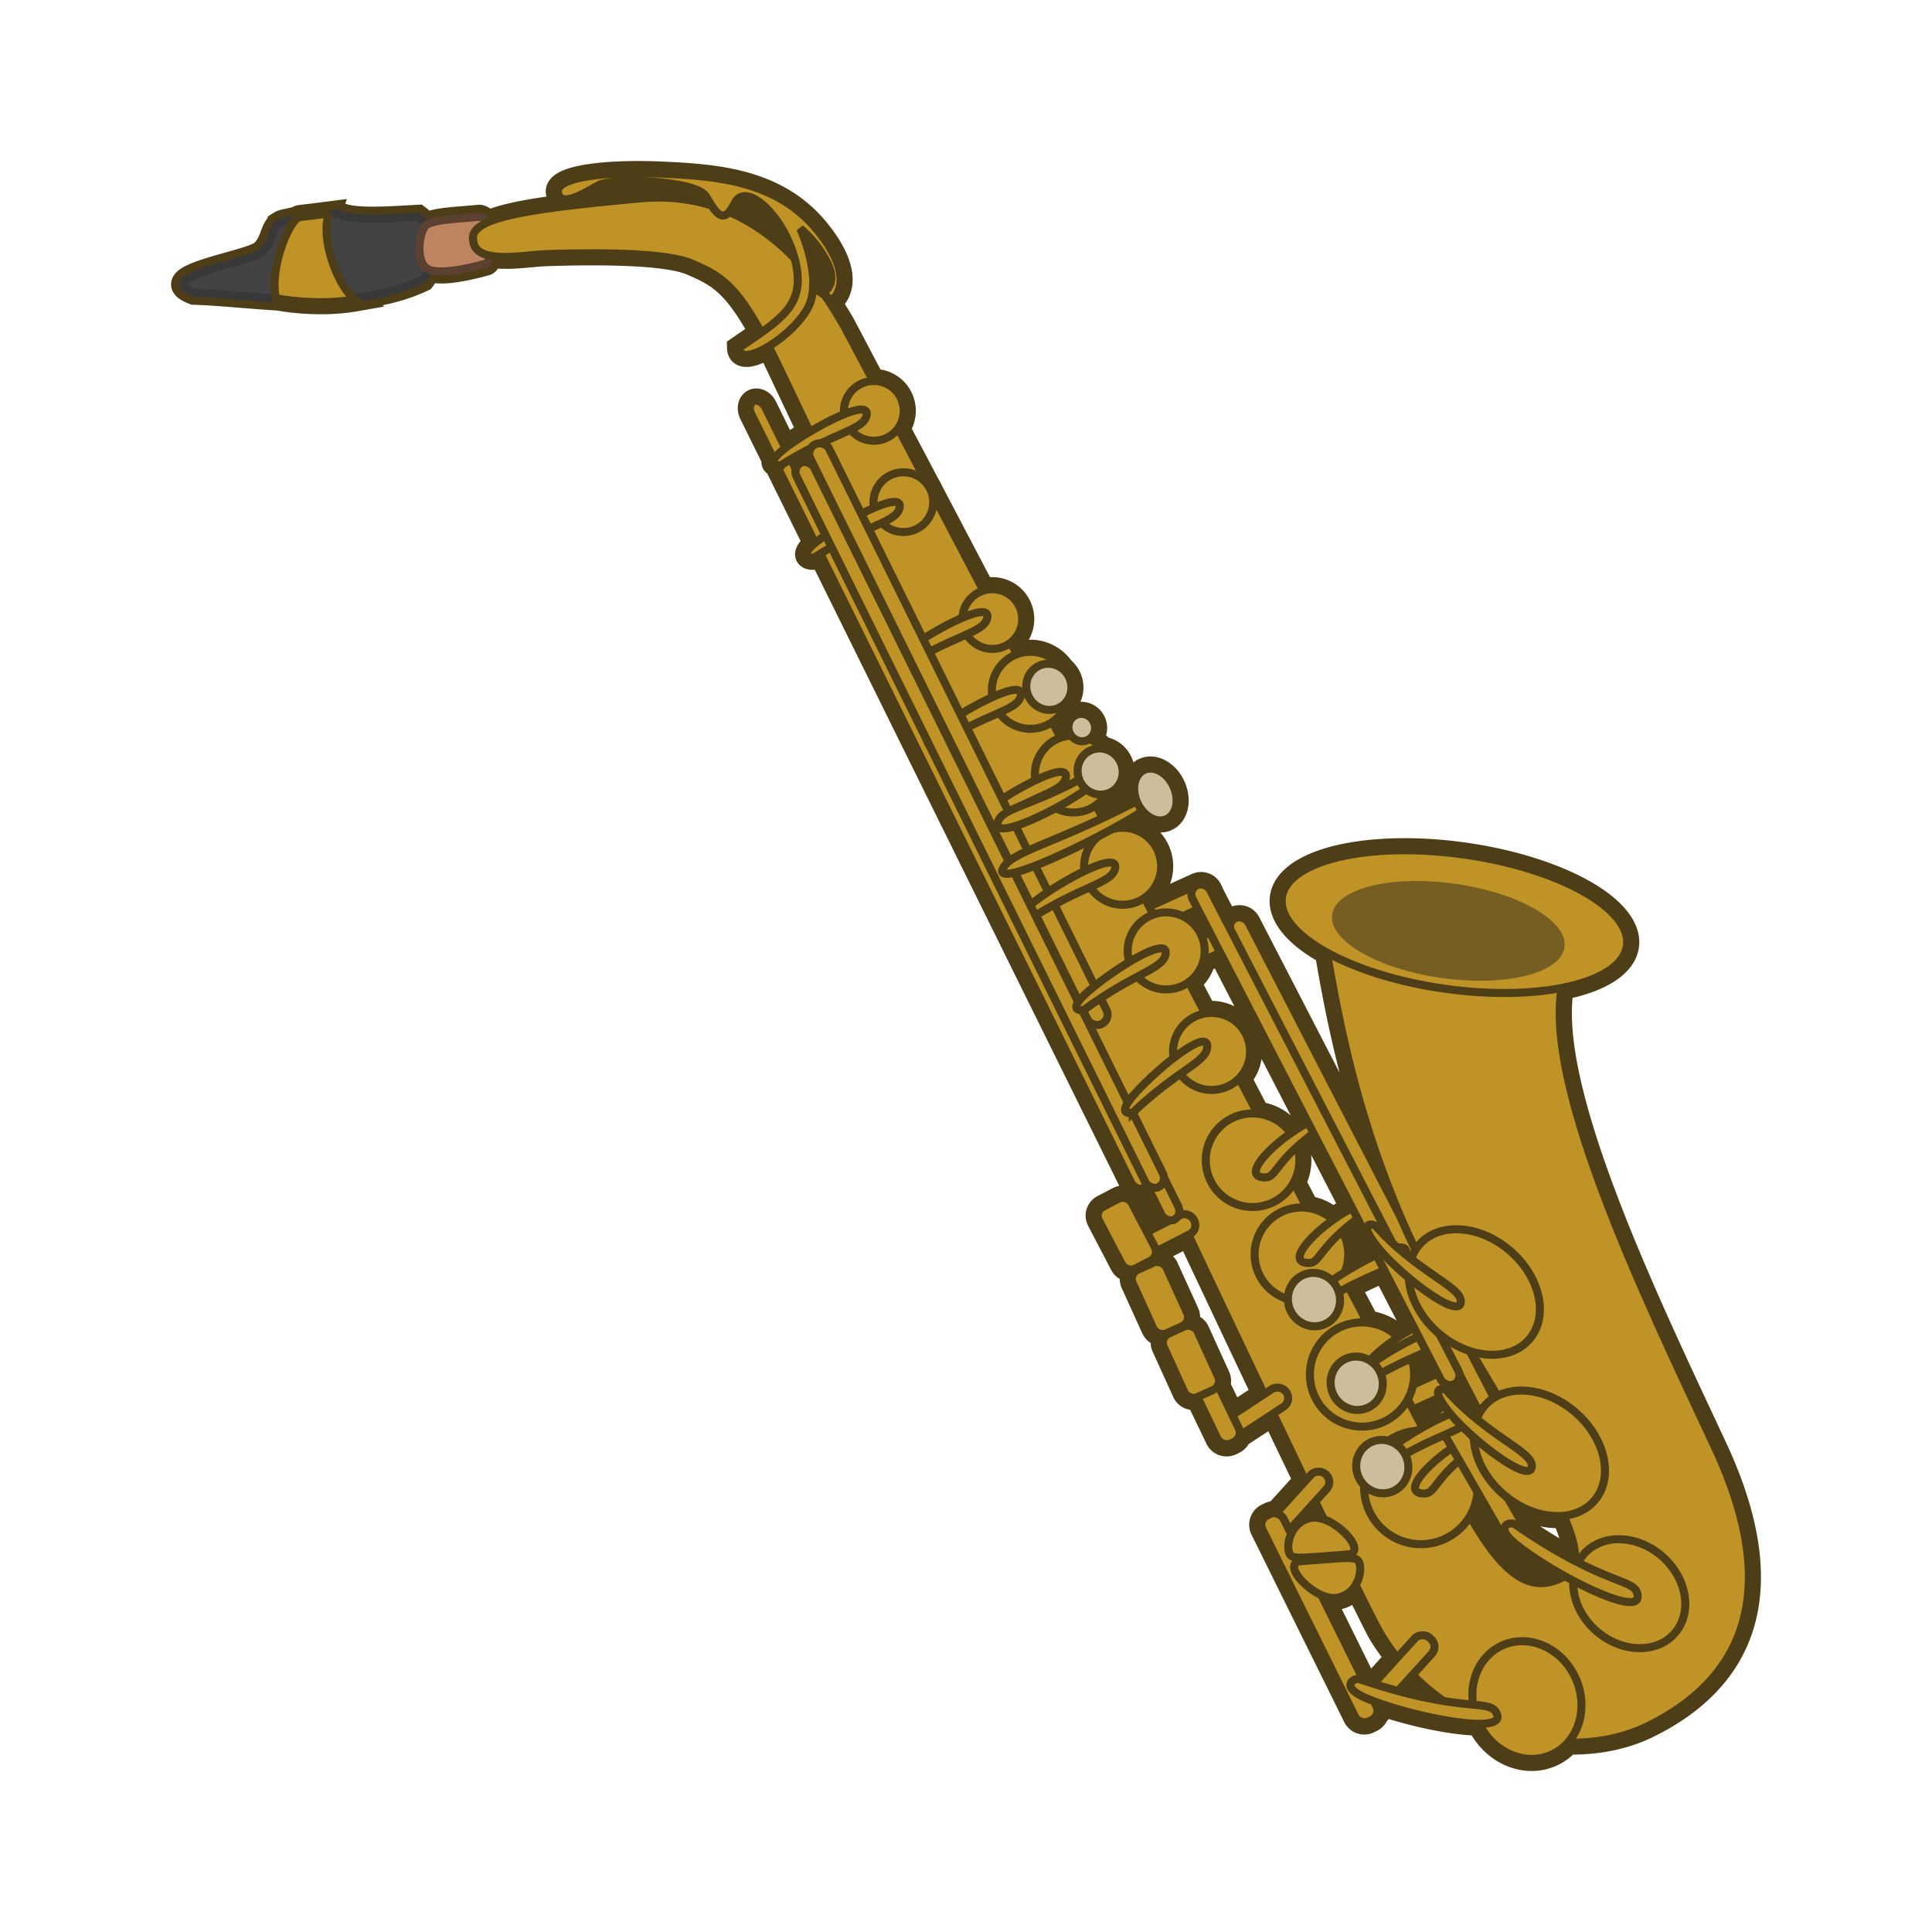 <svg xmlns:dc="http://purl.org/dc/elements/1.1/" xmlns:cc="http://creativecommons.org/ns#" xmlns:rdf="http://www.w3.org/1999/02/22-rdf-syntax-ns#" xmlns="http://www.w3.org/2000/svg" width="120" height="120" viewBox="0 0 120 120" version="1.1" id="svg1379"><g id="layer2" style="display:inline"><path id="rect3183-9-8" style="display:inline;fill:none;fill-opacity:1;stroke:#4e3e17;stroke-width:1.5;stroke-linecap:round;stroke-linejoin:miter;stroke-miterlimit:4;stroke-dasharray:none;stroke-opacity:1" d="M17.375 13.864c-.52.344-.426 1.232-1.123 1.816-.797.667-6.87 1.499-4.206 2.5 1.542.048 3.354.25 5.252.361 1.07.202 2.998.364 4.738.06-.04-.03-.08-.084-.119-.12 1.515-.157 2.999-.475 4.354-1.12.157-.21.286-.413.392-.612.915.367 3.21-.295 3.533-.385.107-.03.184-.225.228-.5 1.056.222 2.653-.055 3.5-.08 1.29-.038 7.105-.246 9.014.57 1.7.728 2.663 1.263 4.339 4.3-.424.302-.86.603-1.372.954.019.678.873.493 1.832-.087.064.123.12.22.186.351.19.377 1.695 3.574 2.357 4.963-.509.305-1.006.622-1.388.906-.051.038-.06.057-.105.093l-1.263-2.56c-.157-.316-.476-.476-.716-.358-.239.118-.306.468-.15.785l1.413 2.859c-.08.184.012.276.156.317l2.408 4.873c-.822.716-.471.91-.103.893.15-.093.28-.163.422-.249l19.297 39.05c.156.317.474.479.713.36a.425.425 0 0 0 .216-.297l.953 1.93a.64.64 0 0 0 .527.362l-1.42.727-.942-1.807a.613.613 0 0 0-.83-.26l-.956.499a.614.614 0 0 0-.263.83l1.433 2.747a.613.613 0 0 0 .829.26l.028-.015.064.134a.609.609 0 0 0-.25.777l1.282 2.82c.141.31.504.446.814.305l.021-.01.039.08a.606.606 0 0 0-.232.762l1.284 2.822c.141.31.504.445.814.304l1.235 2.575a.637.637 0 0 0 .851.3l.18-.087a.635.635 0 0 0 .328-.377l2.111-1.387c.79 1.658 1.326 2.761 2.005 4.178l-1.833 2.02a.622.622 0 0 0-.379.048l-.18.089a.637.637 0 0 0-.288.855l5.76 11.641a.637.637 0 0 0 .855.291l.18-.089a.63.63 0 0 0 .301-.336l.53-.584c1.891.627 4.388 1.146 5.828 1.138a3.722 3.315 65.537 0 0 4.522 1.932 3.722 3.315 65.537 0 0 1.01-.753c1.767.035 3.488-.29 5.004-1.038 5.316-2.625 8.606-7.705 4.13-17.283-4.283-9.167-10.604-22.257-9.52-28.547a10.82 4.21 8.001 0 0 4.048-2.612 10.82 4.21 8.001 0 0-10.13-5.674 10.82 4.21 8.001 0 0-11.301 2.664 10.82 4.21 8.001 0 0 2.798 3.428c.705 4.2 1.91 10.278 4.772 16.816l-9.64-18.66a.623.623 0 0 0-.836-.286.583.583 0 0 0-.265.298l-.188.085-1.023-1.978c-.005-.014-.003-.028-.01-.041l-.051-.114a.637.637 0 0 0-.845-.317l-2.954 1.344-.286-.545a2.392 2.392 0 0 0 .812-2.954 2.392 2.392 0 0 0-3.002-1.256c.43-.234.919-.48 1.275-.691.366-.218.549-.36.772-.517a1.68 1.23 65.538 0 0 1.507.527 1.68 1.23 65.538 0 0 .425-2.039 1.68 1.23 65.538 0 0-1.816-1.019 1.68 1.23 65.538 0 0-.464 1.943c-.762.393-1.462.737-2.113 1.042l-.414-.792a2.392 2.392 0 0 0 .645-.701 1.443 1.392 65.53 0 0 .209-.076 1.443 1.392 65.53 0 0 .669-1.89 1.443 1.392 65.53 0 0-1.127-.846 2.392 2.392 0 0 0-.808-.6.856.822 65.53 0 0 .273-1.05.856.822 65.53 0 0-1.102-.438.856.822 65.53 0 0-.393 1.119.856.822 65.53 0 0 .09.158 2.392 2.392 0 0 0-.658.13l-.51-.977a2.392 2.392 0 0 0 .951-1.36 1.443 1.392 65.53 0 0 .097-1.396 1.443 1.392 65.53 0 0-.427-.549 2.392 2.392 0 0 0-2.827-.898l-.38-.725a1.856 1.856 0 0 0 .547-2.229 1.856 1.856 0 0 0-2.244-1.002c-1.196-2.28-2.255-4.295-3.256-6.2a1.856 1.856 0 0 0-.025-.06 1.856 1.856 0 0 0-.14-.25c-.986-1.876-1.16-2.193-1.883-3.562a1.856 1.856 0 0 0 .19-1.858 1.856 1.856 0 0 0-1.747-1.086c-.467-.878-1.848-3.512-1.922-3.635-.208-.347-.583-.977-1.085-1.705l.462.314s1.658-1.165-.866-4.299c-2.523-3.133-6.316-3.4-9.658-3.555-3.342-.154-6.65.187-6.498 1.165.152.978 1.62.058 2.51-.44.89-.498 6.094-.326 6.696.698.124.212.242.4.359.576-1.3-.41-2.756-.614-4.402-.466-5.23.473-8.26.897-9.6 1.548-.113-.244-.264-.407-.466-.4-1.315.132-2.792.16-3.258.512a2.849 2.849 0 0 0-.53-.511c-1.63.084-4.197.306-4.998-.228-.21.036-.348.05-.54.08.007-.02.007-.043.013-.06 0 0-1.148.147-1.8.221-.074.009-.158.068-.244.147-.252.039-.533.072-.753.125a.813.813 0 0 0-.265.11zm28.588-1.61c.907-.469 2.732 1.44 3.371 3.765-1.06-1.085-2.414-2.133-4.066-2.847.115-.123.235-.288.363-.55a.773.773 0 0 1 .332-.368zM49.71 14.2s1.026.783 1.699 2.178c.606 1.258-.133 1.723-.291 1.807-.18-.255-.4-.528-.617-.804-.061-1.573-.791-3.181-.791-3.181zm.662 13.64a.626.626 0 0 0-.046.622l2.024 4.096-.038.025-1.743-3.53c-.157-.317-.526-.452-.828-.303-.004.002-.007.007-.011.01-.004.001-.008 0-.011.002a.552.552 0 0 0-.289.37l-.3-.608c.443-.26.86-.49 1.242-.684zm2.354 5.58.041-.019 3.48 7.048-.033.03zm3.86 7.709 1.963 3.977c-.01.007-.027.016-.037.024l-1.966-3.978.04-.023zm2.316 4.692 2.264 4.581-.033.03-2.268-4.589.037-.022zm2.606 5.27 1.183 2.393c-.014.012-.02.025-.033.037l-1.19-2.408.04-.023zm1.48 3.099.046-.011 1.003 2.028-.035.033zm1.365 2.66 2.083 4.215c.196.417.35.74.545 1.157-.006.008-.008.014-.013.023l-2.653-5.373.038-.022zm9.11.055.939-.427.746 1.449-.502.228a2.392 2.392 0 0 0-.035-.081 2.392 2.392 0 0 0-1.147-1.17zm-6.25 5.83c.004 0 .008.002.012.001l.271.576zm7.54-3.09 1.04-.472 5.464 10.58c-.131.062-.222.088-.393.187-.232.136-.464.286-.692.446a2.906 2.906 0 0 0-2.047-1.208l-1.157-2.205a2.392 2.392 0 0 0 .463-2.654 2.392 2.392 0 0 0-2.572-1.37L73.836 61a2.392 2.392 0 0 0 .917-1.353zm6.839 10.753 2.406 4.661c-.136.065-.235.093-.414.198-.263.154-.526.33-.783.513a2.906 2.906 0 0 0-1.611-.746l-.83-1.585a2.906 2.906 0 0 0 .219-2.215c.274-.25.614-.526 1.013-.826zm-8.371 5.014.04.081-.112.058a.583.583 0 0 0 .072-.14zm.606 1.28c1.567 3.311 3.332 7.06 4.687 9.907l-1.969 1.291-.894-1.862a.6.6 0 0 0 .012-.514l-1.284-2.823a.605.605 0 0 0-.497-.347l-.141-.295a.609.609 0 0 0-.004-.494l-1.283-2.82a.604.604 0 0 0-.469-.343l-.214-.45a.616.616 0 0 0 .025-.21zm10.5-.992 1.168 2.26c-.65.296-1.336.69-1.994 1.098a2.906 2.906 0 0 0-.021-2.354 2.906 2.906 0 0 0-.115-.225c.265-.237.587-.498.963-.779zm1.647 3.188 1.872 3.625c-.168.07-.325.13-.575.276-.14.082-.279.177-.418.268a3.235 3.235 0 0 0-1.917-.902c-.504-.96-.62-1.169-1.17-2.22.924-.475 1.641-.79 2.208-1.047zm2.612 5.053.709 1.376-1.527.694a3.235 3.235 0 0 0-.097-1.64c.336-.15.654-.312.915-.43zm2.703-.024a4.507 3.39 40.433 0 0 .085.025c.556.945 1.107 1.872 1.637 2.76a4.507 3.39 40.433 0 0-.218.124zm-.668 1.368 1.158 2.244-.33.15c-.053-.115-.2-.154-.414-.134-.34-.308-.682-.645-1.024-1.017l.336-.153a.637.637 0 0 0 .317-.845l-.028-.06a.63.63 0 0 0-.015-.185zm-2.843 2.259 1.627-.74c.058.13.2.33.33.522-.032.012-.066.015-.097.033l-.142.083a.628.628 0 0 0-.271.768c-.283.14-.566.292-.854.455l-.593-1.121zm-6.08 5.712.546 1.137c-.273-.096-.545-.157-.79-.114-.654.113-1.05.542-1.257 1.005l-.119-.242zm9.748-4.038.025-.012.02.017-.034.015zm-10.528 7.52c.482-.007 1.304-.075 2.376-.155l.094.196c-.515.023-1.327.098-2.363.173zm10.853-4.061 2.04 3.543c.177.307.564.411.87.235l.114-.066c.694.499 1.528 1.021 2.4 1.504-2.166 1.226-3.862-.211-5.892-3.731a3.527 3.527 0 0 0 .468-1.485zm1.866.352a4.507 3.39 40.433 0 0 3.485 1.117c.508 1.173.764 2.121.682 2.795-.806-.419-1.797-1.01-2.924-1.751zm-11.573 6.025c.337.15.679.24.98.188a1.634 1.634 0 0 0 1.16-.819c.623 1.262 1.314 2.674 1.5 2.987.325.55.698 1.06 1.09 1.548l-1.462 1.613c-.217-.068-.41-.124-.638-.2zm5.68 4.972a14.077 14.077 0 0 0 1.924 1.62 27.062 27.062 0 0 1-2.833-.62z"/><rect style="display:inline;fill:#c09327;fill-opacity:1;stroke:#4e3e17;stroke-width:.5;stroke-linecap:round;stroke-linejoin:miter;stroke-miterlimit:4;stroke-dasharray:none;stroke-opacity:1" id="rect3183-9" width="6.89" height="1.4" x="41.75" y="117.674" ry="0.638" transform="rotate(-24.46) skewX(.001)"/><rect style="display:inline;fill:#c09327;fill-opacity:1;stroke:#4e3e17;stroke-width:.5;stroke-linecap:round;stroke-linejoin:miter;stroke-miterlimit:4;stroke-dasharray:none;stroke-opacity:1" id="rect3183-5" width="6.89" height="1.4" x="40.22" y="114.632" ry="0.638" transform="rotate(-24.46) skewX(.001)"/><rect style="display:inline;fill:#c09327;fill-opacity:1;stroke:#4e3e17;stroke-width:.5;stroke-linecap:round;stroke-linejoin:miter;stroke-miterlimit:4;stroke-dasharray:none;stroke-opacity:1" id="rect3183-1" width="6.89" height="1.4" x="39.877" y="83.844" ry="0.638" transform="rotate(-24.46) skewX(.001)"/><rect style="opacity:1;fill:#c09327;fill-opacity:1;stroke:#4e3e17;stroke-width:.5;stroke-linecap:round;stroke-linejoin:miter;stroke-miterlimit:4;stroke-dasharray:none;stroke-opacity:1" id="rect3183" width="6.89" height="1.4" x="38.649" y="80.815" ry="0.638" transform="rotate(-24.46) skewX(.001)"/><rect style="display:inline;fill:#c09327;fill-opacity:1;stroke:#4e3e17;stroke-width:.5;stroke-linecap:round;stroke-linejoin:miter;stroke-miterlimit:4;stroke-dasharray:none;stroke-opacity:1" id="rect3070-2-0-6" width="1.223" height="34.87" x="41.377" y="85.88" ry="0.638" transform="rotate(-27.316) skewX(.001)"/><path style="opacity:1;fill:#434343;fill-opacity:1;stroke:#383838;stroke-width:.5;stroke-linecap:round;stroke-linejoin:miter;stroke-miterlimit:4;stroke-dasharray:none;stroke-opacity:1" d="M12.045 18.18c3.992.124 9.78 1.3 14.226-.819 1.3-1.727.745-3.13-.31-3.893-1.63.084-4.197.308-4.998-.227-1.478.257-2.495.314-3.324.512-.829.197-.59 1.259-1.387 1.926s-6.87 1.5-4.207 2.501z" id="path2870"/><path style="opacity:1;fill:#c09327;fill-opacity:1;stroke:#4e3e17;stroke-width:.5;stroke-linecap:round;stroke-linejoin:miter;stroke-miterlimit:4;stroke-dasharray:none;stroke-opacity:1" d="M20.438 13.26c-.589 1.611.597 4.585 1.598 5.34-1.816.318-3.866.131-4.9-.083-.417-1.87.848-4.96 1.5-5.035.653-.074 1.802-.222 1.802-.222z" id="path2866"/><path style="opacity:1;fill:#be8461;fill-opacity:1;stroke:#5d4130;stroke-width:.5;stroke-linecap:round;stroke-linejoin:miter;stroke-miterlimit:4;stroke-dasharray:none;stroke-opacity:1" d="M29.75 13.467c-1.357.137-2.893.16-3.306.545-.413.385-.7 2.363.21 2.736.913.372 3.218-.294 3.541-.384.43-.12.391-2.924-.446-2.897z" id="path2872"/><path style="opacity:1;fill:#c09327;fill-opacity:1;stroke:#4e3e17;stroke-width:.5;stroke-linecap:round;stroke-linejoin:miter;stroke-miterlimit:4;stroke-dasharray:none;stroke-opacity:1" d="M29.397 14.997c.173 1.475 3.236.824 4.527.786 1.29-.038 7.106-.246 9.014.57 1.909.818 2.881 1.37 4.984 5.519s35.657 75.943 37.783 79.538c3.552 6.008 11.375 8.404 16.69 5.78 5.316-2.626 8.605-7.705 4.13-17.283-4.476-9.58-11.183-23.446-9.335-29.358 1.848-5.912-15.71-7.05-14.858-1.895.853 5.157 2.398 13.482 7.133 21.97 4.736 8.489 10.14 15.848 7.804 17.23-2.336 1.381-4.114-.284-6.342-4.34-2.228-4.055-37.688-71.92-38.628-73.484-.94-1.563-4.735-8.411-12.484-7.711-7.748.7-10.759 1.28-10.418 2.678z" id="path2874"/><ellipse style="opacity:1;fill:#c09327;fill-opacity:1;stroke:#4e3e17;stroke-width:.5;stroke-linecap:round;stroke-linejoin:miter;stroke-miterlimit:4;stroke-dasharray:none;stroke-opacity:1" id="path2876" cx="-44.111" cy="97.426" rx="4.21" ry="10.821" transform="rotate(-81.998)"/><ellipse style="display:inline;fill:#765e22;fill-opacity:1;stroke:none;stroke-width:.5;stroke-linecap:round;stroke-linejoin:miter;stroke-miterlimit:4;stroke-dasharray:none;stroke-opacity:1" id="path2876-6" cx="-44.733" cy="97.131" rx="2.954" ry="7.287" transform="rotate(-81.998)"/><rect style="display:inline;fill:#c09327;fill-opacity:1;stroke:#4e3e17;stroke-width:.5;stroke-linecap:round;stroke-linejoin:miter;stroke-miterlimit:4;stroke-dasharray:none;stroke-opacity:1" id="rect3225-4-1-1" width="4.564" height="1.326" x="26.938" y="100.576" ry="0.615" transform="rotate(-27.094) skewX(.001)"/><path id="path2898" style="opacity:1;fill:#c09327;fill-opacity:1;stroke:#4e3e17;stroke-width:.5;stroke-linecap:round;stroke-linejoin:miter;stroke-miterlimit:4;stroke-dasharray:none;stroke-opacity:1" d="M53.485 23.842a1.856 1.856 0 0 0-.898 2.448 1.856 1.856 0 0 0 2.458.919 1.856 1.856 0 0 0 .922-2.457 1.856 1.856 0 0 0-2.458-.92 1.856 1.856 0 0 0-.024.01zm1.833 5.67a1.856 1.856 0 0 0-.897 2.448 1.856 1.856 0 0 0 2.457.919 1.856 1.856 0 0 0 .922-2.456 1.856 1.856 0 0 0-2.458-.921 1.856 1.856 0 0 0-.024.01zm5.525 7.262a1.856 1.856 0 0 0-.895 2.447 1.856 1.856 0 0 0 2.455.92 1.856 1.856 0 0 0 .922-2.457 1.856 1.856 0 0 0-2.458-.92 1.856 1.856 0 0 0-.024.01zm2.106 3.952a2.392 2.392 0 0 0-1.126 3.139 2.392 2.392 0 0 0 3.17 1.187 2.392 2.392 0 0 0 1.185-3.168 2.392 2.392 0 0 0-3.166-1.186 2.392 2.392 0 0 0-.063.028zm2.733 5.17a2.392 2.392 0 0 0-1.185 3.169 2.392 2.392 0 0 0 3.166 1.186 2.392 2.392 0 0 0 1.187-3.166 2.392 2.392 0 0 0-3.168-1.188zm3.057 5.73a2.392 2.392 0 0 0-1.188 3.17 2.392 2.392 0 0 0 3.169 1.185 2.392 2.392 0 0 0 1.186-3.166 2.392 2.392 0 0 0-3.167-1.189zm2.703 5.26a2.392 2.392 0 0 0-1.185 3.169 2.392 2.392 0 0 0 3.166 1.186 2.392 2.392 0 0 0 1.188-3.167 2.392 2.392 0 0 0-3.169-1.188zm2.821 6.244a2.392 2.392 0 0 0-1.185 3.169 2.392 2.392 0 0 0 3.166 1.186 2.392 2.392 0 0 0 1.187-3.166 2.392 2.392 0 0 0-3.168-1.189zm2.292 6.308a2.906 2.906 0 0 0-1.401 3.83 2.906 2.906 0 0 0 3.849 1.442 2.906 2.906 0 0 0 1.442-3.85 2.906 2.906 0 0 0-3.85-1.441 2.906 2.906 0 0 0-.04.019zm3.033 5.844a2.906 2.906 0 0 0-1.4 3.83 2.906 2.906 0 0 0 3.85 1.441 2.906 2.906 0 0 0 1.442-3.849 2.906 2.906 0 0 0-3.85-1.442 2.906 2.906 0 0 0-.042.02zm3.67 7.146a3.235 3.235 0 0 0-1.606 4.286 3.235 3.235 0 0 0 4.285 1.604 3.235 3.235 0 0 0 1.604-4.283 3.235 3.235 0 0 0-4.283-1.607zm3.479 6.774a3.527 3.527 0 0 0-1.691 4.644 3.527 3.527 0 0 0 4.67 1.75 3.527 3.527 0 0 0 1.753-4.672 3.527 3.527 0 0 0-4.673-1.749 3.527 3.527 0 0 0-.06.027z"/><path style="display:inline;fill:#c09327;fill-opacity:1;stroke:#4e3e17;stroke-width:.5;stroke-linecap:round;stroke-linejoin:miter;stroke-miterlimit:4;stroke-dasharray:none;stroke-opacity:1" d="M91.988 89.653c-3.132 2.178-2.722 3.194-3.641 3.11-1.36-.124.573-2.115 2.406-3.187 1.413-.827 1.416-.298 1.235.077z" id="path3271-0-1-7-5"/><rect style="display:inline;fill:#c09327;fill-opacity:1;stroke:#4e3e17;stroke-width:.5;stroke-linecap:round;stroke-linejoin:miter;stroke-miterlimit:4;stroke-dasharray:none;stroke-opacity:1" id="rect3223-9" width="1.442" height="10.399" x="33.322" y="120.425" ry="0.638" transform="rotate(-29.916) skewX(.001)"/><path style="display:inline;fill:#c09327;fill-opacity:1;stroke:#4e3e17;stroke-width:.5;stroke-linecap:round;stroke-linejoin:miter;stroke-miterlimit:4;stroke-dasharray:none;stroke-opacity:1" d="M86.122 91c3.231-2.027 5.043-2.155 5.326-3.033.418-1.3-3.208.6-4.913 1.867-1.315.976-.829 1.186-.413 1.166z" id="path3271-0-1-7-5-4-8-1-2-9-8"/><path style="display:inline;fill:#c09327;fill-opacity:1;stroke:#4e3e17;stroke-width:.5;stroke-linecap:round;stroke-linejoin:miter;stroke-miterlimit:4;stroke-dasharray:none;stroke-opacity:1" d="M88.504 82.868c-3.131 2.177-2.721 3.194-3.64 3.11-1.36-.124.573-2.115 2.406-3.188 1.413-.827 1.416-.297 1.234.078z" id="path3271-0-1-7-5-6"/><ellipse style="opacity:1;fill:#c09327;fill-opacity:1;stroke:#4e3e17;stroke-width:.5;stroke-linecap:round;stroke-linejoin:miter;stroke-miterlimit:4;stroke-dasharray:none;stroke-opacity:1" id="path3066" cx="-8.863" cy="141.282" rx="3.09" ry="3.743" transform="rotate(-49.221) skewX(.001)"/><ellipse style="opacity:1;fill:#c09327;fill-opacity:1;stroke:#4e3e17;stroke-width:.5;stroke-linecap:round;stroke-linejoin:miter;stroke-miterlimit:4;stroke-dasharray:none;stroke-opacity:1" id="path3068" cx="42.604" cy="135.386" rx="3.315" ry="3.722" transform="rotate(-24.46) skewX(.001)"/><rect style="display:inline;fill:#c09327;fill-opacity:1;stroke:#4e3e17;stroke-width:.5;stroke-linecap:round;stroke-linejoin:miter;stroke-miterlimit:4;stroke-dasharray:none;stroke-opacity:1" id="rect3070-2-2" width="0.963" height="54.531" x="30.446" y="43.073" ry="0.638" transform="rotate(-26.294) skewX(.001)"/><path style="display:inline;fill:#c09327;fill-opacity:1;stroke:#4e3e17;stroke-width:.5;stroke-linecap:round;stroke-linejoin:miter;stroke-miterlimit:4;stroke-dasharray:none;stroke-opacity:1" d="M55.977 41.489c3.23-2.028 5.042-2.155 5.325-3.034.419-1.299-3.207.602-4.912 1.868-1.315.976-.829 1.186-.413 1.166z" id="path3271-0-1-7-5-4-8-1-2-9-3"/><rect style="display:inline;fill:#c09327;fill-opacity:1;stroke:#4e3e17;stroke-width:.5;stroke-linecap:round;stroke-linejoin:miter;stroke-miterlimit:4;stroke-dasharray:none;stroke-opacity:1" id="rect3070-2" width="1.166" height="52.415" x="31.251" y="47.81" ry="0.638" transform="rotate(-26.294) skewX(.001)"/><path style="display:inline;fill:#c09327;fill-opacity:1;stroke:#4e3e17;stroke-width:.5;stroke-linecap:round;stroke-linejoin:miter;stroke-miterlimit:4;stroke-dasharray:none;stroke-opacity:1" d="M60.888 51.465c3.21-2.06 5.02-2.207 5.293-3.088.406-1.304-3.2.634-4.893 1.918-1.304.99-.816 1.194-.4 1.17z" id="path3271-0-1-7-5-4-8-1-2"/><path style="display:inline;fill:#c09327;fill-opacity:1;stroke:#4e3e17;stroke-width:.5;stroke-linecap:round;stroke-linejoin:miter;stroke-miterlimit:4;stroke-dasharray:none;stroke-opacity:1" d="M58.064 46.318c3.231-2.027 5.043-2.154 5.326-3.033.418-1.299-3.208.602-4.913 1.868-1.315.976-.828 1.186-.413 1.165z" id="path3271-0-1-7-5-4-8-1-2-9"/><path style="display:inline;fill:#c09327;fill-opacity:1;stroke:#4e3e17;stroke-width:.5;stroke-linecap:round;stroke-linejoin:miter;stroke-miterlimit:4;stroke-dasharray:none;stroke-opacity:1" d="M50.532 34.643c3.23-2.028 5.042-2.155 5.325-3.034.42-1.299-3.207.602-4.912 1.868-1.315.976-.829 1.186-.413 1.166z" id="path3271-0-1-7-5-4-8-1-2-9-9"/><path style="display:inline;fill:#c09327;fill-opacity:1;stroke:#4e3e17;stroke-width:.5;stroke-linecap:round;stroke-linejoin:miter;stroke-miterlimit:4;stroke-dasharray:none;stroke-opacity:1" d="M48.48 28.908c3.23-2.028 5.042-2.155 5.325-3.034.419-1.299-3.207.602-4.913 1.868-1.314.976-.828 1.186-.412 1.166z" id="path3271-0-1-7-5-4-8-1-2-9-0"/><rect style="opacity:1;fill:#c09327;fill-opacity:1;stroke:#4e3e17;stroke-width:.5;stroke-linecap:round;stroke-linejoin:miter;stroke-miterlimit:4;stroke-dasharray:none;stroke-opacity:1" id="rect3070" width="1.315" height="40.157" x="32.51" y="47.173" ry="0.638" transform="rotate(-26.294) skewX(.001)"/><path style="display:inline;fill:#c09327;fill-opacity:1;stroke:#4e3e17;stroke-width:.5;stroke-linecap:round;stroke-linejoin:miter;stroke-miterlimit:4;stroke-dasharray:none;stroke-opacity:1" d="M63.949 57.095c3.21-2.06 5.02-2.207 5.294-3.088.405-1.303-3.201.635-4.893 1.918-1.305.99-.817 1.195-.401 1.17z" id="path3271-0-1-7-5-4-8-1"/><rect style="display:inline;fill:#c09327;fill-opacity:1;stroke:#4e3e17;stroke-width:.5;stroke-linecap:round;stroke-linejoin:miter;stroke-miterlimit:4;stroke-dasharray:none;stroke-opacity:1" id="rect3070-2-1" width="1.215" height="50.17" x="31.251" y="47.81" ry="0.638" transform="rotate(-26.294) skewX(.001)"/><rect style="opacity:1;fill:#c09327;fill-opacity:1;stroke:#4e3e17;stroke-width:.5;stroke-linecap:round;stroke-linejoin:miter;stroke-miterlimit:4;stroke-dasharray:none;stroke-opacity:1" id="rect3225" width="6.609" height="1.419" x="-22.287" y="133.462" ry="0.638" transform="rotate(-47.783) skewX(.001)"/><rect style="display:inline;fill:#c09327;fill-opacity:1;stroke:#4e3e17;stroke-width:.5;stroke-linecap:round;stroke-linejoin:miter;stroke-miterlimit:4;stroke-dasharray:none;stroke-opacity:1" id="rect3225-4" width="5.034" height="1.314" x="-17.525" y="121.855" ry="0.638" transform="rotate(-47.783) skewX(.001)"/><rect style="opacity:1;fill:#c09327;fill-opacity:1;stroke:#4e3e17;stroke-width:.5;stroke-linecap:round;stroke-linejoin:miter;stroke-miterlimit:4;stroke-dasharray:none;stroke-opacity:1" id="rect3223" width="1.475" height="14.266" x="28.156" y="119.267" ry="0.638" transform="rotate(-26.322) skewX(.001)"/><path style="opacity:1;fill:#c09327;fill-opacity:1;stroke:#4e3e17;stroke-width:.5;stroke-linecap:round;stroke-linejoin:miter;stroke-miterlimit:4;stroke-dasharray:none;stroke-opacity:1" d="M83.686 96.553c-2.384.165-3.326.332-3.55.025-.316-.432-.06-2.06 1.318-2.3 1.38-.24 3.62 2.18 2.232 2.275z" id="path3247"/><path style="display:inline;fill:#c09327;fill-opacity:1;stroke:#4e3e17;stroke-width:.5;stroke-linecap:round;stroke-linejoin:miter;stroke-miterlimit:4;stroke-dasharray:none;stroke-opacity:1" d="M80.815 96.967c2.383-.164 3.325-.332 3.55-.025.315.432.06 2.06-1.319 2.3-1.379.24-3.62-2.18-2.231-2.275z" id="path3247-9"/><path style="opacity:1;fill:#c09327;fill-opacity:1;stroke:#4e3e17;stroke-width:.5;stroke-linecap:round;stroke-linejoin:miter;stroke-miterlimit:4;stroke-dasharray:none;stroke-opacity:1" d="M84.393 104.279c6.755 2.305 8.215 1.11 8.6 2.233.444 1.292-5.576.082-8.199-1.063-1.5-.656-.816-1.195-.4-1.17z" id="path3271"/><path style="display:inline;fill:#c09327;fill-opacity:1;stroke:#4e3e17;stroke-width:.5;stroke-linecap:round;stroke-linejoin:miter;stroke-miterlimit:4;stroke-dasharray:none;stroke-opacity:1" d="M94.056 94.652c5.869 4.061 7.599 3.311 7.663 4.496.074 1.363-5.387-1.443-7.597-3.261-1.265-1.04-.46-1.372-.066-1.235z" id="path3271-0"/><rect style="display:inline;fill:#c09327;fill-opacity:1;stroke:#4e3e17;stroke-width:.5;stroke-linecap:round;stroke-linejoin:miter;stroke-miterlimit:4;stroke-dasharray:none;stroke-opacity:1" id="rect3225-4-1" width="5.034" height="1.314" x="14.283" y="115.483" ry="0.638" transform="rotate(-33.292) skewX(.001)"/><rect style="display:inline;fill:#c09327;fill-opacity:1;stroke:#4e3e17;stroke-width:.5;stroke-linecap:round;stroke-linejoin:miter;stroke-miterlimit:4;stroke-dasharray:none;stroke-opacity:1" id="rect3223-7" width="1.475" height="14.266" x="29.496" y="99.641" ry="0.638" transform="rotate(-25.642) skewX(.001)"/><rect style="opacity:1;fill:#c09327;fill-opacity:1;stroke:#4e3e17;stroke-width:.5;stroke-linecap:round;stroke-linejoin:miter;stroke-miterlimit:4;stroke-dasharray:none;stroke-opacity:1" id="rect3413" width="2.31" height="4.329" x="31.153" y="105.453" ry="0.615" transform="rotate(-24.46) skewX(.001)"/><rect style="display:inline;fill:#c09327;fill-opacity:1;stroke:#4e3e17;stroke-width:.5;stroke-linecap:round;stroke-linejoin:miter;stroke-miterlimit:4;stroke-dasharray:none;stroke-opacity:1" id="rect3413-5" width="2.31" height="4.329" x="31.04" y="101.053" ry="0.615" transform="rotate(-24.46) skewX(.001)"/><rect style="display:inline;fill:#c09327;fill-opacity:1;stroke:#4e3e17;stroke-width:.5;stroke-linecap:round;stroke-linejoin:miter;stroke-miterlimit:4;stroke-dasharray:none;stroke-opacity:1" id="rect3413-5-9" width="2.31" height="4.329" x="25.487" y="98.137" ry="0.615" transform="rotate(-27.532) skewX(.001)"/><ellipse style="opacity:1;fill:#ccbd9c;fill-opacity:1;stroke:#4e3e17;stroke-width:.5;stroke-linecap:round;stroke-linejoin:miter;stroke-miterlimit:4;stroke-dasharray:none;stroke-opacity:1" id="path3455" cx="40.432" cy="118.469" rx="1.611" ry="1.669" transform="rotate(-24.46) skewX(.001)"/><path style="display:inline;fill:#c09327;fill-opacity:1;stroke:#4e3e17;stroke-width:.5;stroke-linecap:round;stroke-linejoin:miter;stroke-miterlimit:4;stroke-dasharray:none;stroke-opacity:1" d="M84.59 86.002c3.23-2.027 5.042-2.155 5.325-3.033.419-1.3-3.208.601-4.913 1.867-1.314.976-.828 1.186-.412 1.166z" id="path3271-0-1-7-5-4-8-1-2-9-85"/><ellipse style="display:inline;fill:#ccbd9c;fill-opacity:1;stroke:#4e3e17;stroke-width:.5;stroke-linecap:round;stroke-linejoin:miter;stroke-miterlimit:4;stroke-dasharray:none;stroke-opacity:1" id="path3455-7" cx="41.128" cy="113.098" rx="1.611" ry="1.669" transform="rotate(-24.46) skewX(.001)"/><path style="display:inline;fill:#c09327;fill-opacity:1;stroke:#4e3e17;stroke-width:.5;stroke-linecap:round;stroke-linejoin:miter;stroke-miterlimit:4;stroke-dasharray:none;stroke-opacity:1" d="M81.973 80.95c3.231-2.027 5.043-2.154 5.326-3.033.418-1.299-3.208.602-4.913 1.868-1.314.976-.828 1.186-.413 1.165z" id="path3271-0-1-7-5-4-8-1-2-9-09"/><ellipse style="display:inline;fill:#ccbd9c;fill-opacity:1;stroke:#4e3e17;stroke-width:.5;stroke-linecap:round;stroke-linejoin:miter;stroke-miterlimit:4;stroke-dasharray:none;stroke-opacity:1" id="path3455-7-7" cx="40.864" cy="107.269" rx="1.611" ry="1.669" transform="rotate(-24.46) skewX(.001)"/><path style="display:inline;fill:#c09327;fill-opacity:1;stroke:#4e3e17;stroke-width:.5;stroke-linecap:round;stroke-linejoin:miter;stroke-miterlimit:4;stroke-dasharray:none;stroke-opacity:1" d="M71.121 49.497c-5.371 2.84-8.097 3.312-8.766 4.339-.989 1.519 4.933-1.252 7.824-2.97 2.228-1.322 1.565-1.467.942-1.369z" id="path3271-0-1-7-5-4-8-1-2-9-6"/><ellipse style="display:inline;fill:#ccbd9c;fill-opacity:1;stroke:#4e3e17;stroke-width:.5;stroke-linecap:round;stroke-linejoin:miter;stroke-miterlimit:4;stroke-dasharray:none;stroke-opacity:1" id="path3455-7-6" cx="44.888" cy="74.633" rx="1.23" ry="1.679" transform="rotate(-24.46) skewX(.001)"/><path style="display:inline;fill:#c09327;fill-opacity:1;stroke:#4e3e17;stroke-width:.5;stroke-linecap:round;stroke-linejoin:miter;stroke-miterlimit:4;stroke-dasharray:none;stroke-opacity:1" d="M67.618 48.1c-3.424 1.954-5.29 2.035-5.627 2.91-.498 1.296 3.325-.52 5.142-1.749 1.4-.947.913-1.17.485-1.161z" id="path3271-0-1-7-5-4-8-1-2-9-6-3"/><ellipse style="display:inline;fill:#ccbd9c;fill-opacity:1;stroke:#4e3e17;stroke-width:.5;stroke-linecap:round;stroke-linejoin:miter;stroke-miterlimit:4;stroke-dasharray:none;stroke-opacity:1" id="path3455-7-7-7" cx="42.356" cy="71.914" rx="1.392" ry="1.443" transform="rotate(-24.46) skewX(.001)"/><ellipse style="display:inline;fill:#ccbd9c;fill-opacity:1;stroke:#4e3e17;stroke-width:.5;stroke-linecap:round;stroke-linejoin:miter;stroke-miterlimit:4;stroke-dasharray:none;stroke-opacity:1" id="path3455-7-7-7-3" cx="42.447" cy="68.955" rx="0.822" ry="0.856" transform="rotate(-24.46) skewX(.001)"/><ellipse style="display:inline;fill:#ccbd9c;fill-opacity:1;stroke:#4e3e17;stroke-width:.5;stroke-linecap:round;stroke-linejoin:miter;stroke-miterlimit:4;stroke-dasharray:none;stroke-opacity:1" id="path3455-7-7-7-6" cx="41.634" cy="65.806" rx="1.392" ry="1.443" transform="rotate(-24.46) skewX(.001)"/><path style="display:inline;fill:#c09327;fill-opacity:1;stroke:#4e3e17;stroke-width:.5;stroke-linecap:round;stroke-linejoin:miter;stroke-miterlimit:4;stroke-dasharray:none;stroke-opacity:1" d="M84.819 75.334c-3.132 2.177-2.722 3.194-3.641 3.11-1.36-.124.573-2.115 2.406-3.188 1.414-.826 1.416-.297 1.235.078z" id="path3271-0-1-7-5-3"/><path style="display:inline;fill:#c09327;fill-opacity:1;stroke:#4e3e17;stroke-width:.5;stroke-linecap:round;stroke-linejoin:miter;stroke-miterlimit:4;stroke-dasharray:none;stroke-opacity:1" d="M82.1 70.018c-3.132 2.177-2.722 3.194-3.641 3.11-1.36-.124.573-2.115 2.406-3.188 1.414-.826 1.416-.297 1.235.078z" id="path3271-0-1-7-5-9"/><path style="display:inline;fill:#c09327;fill-opacity:1;stroke:#4e3e17;stroke-width:.5;stroke-linecap:round;stroke-linejoin:miter;stroke-miterlimit:4;stroke-dasharray:none;stroke-opacity:1" d="M70.36 69.103c2.767-2.625 4.518-3.108 4.622-4.025.154-1.356-3.026 1.223-4.448 2.8-1.095 1.217-.578 1.327-.174 1.225z" id="path3271-0-1-7-5-4"/><rect style="display:inline;fill:#c09327;fill-opacity:1;stroke:#4e3e17;stroke-width:.5;stroke-linecap:round;stroke-linejoin:miter;stroke-miterlimit:4;stroke-dasharray:none;stroke-opacity:1" id="rect3070-2-0" width="1.223" height="34.87" x="40.186" y="82.965" ry="0.638" transform="rotate(-27.316) skewX(.001)"/><ellipse style="opacity:1;fill:#c09327;fill-opacity:1;stroke:#4e3e17;stroke-width:.5;stroke-linecap:round;stroke-linejoin:miter;stroke-miterlimit:4;stroke-dasharray:none;stroke-opacity:1" id="path3044" cx="-1.692" cy="121.747" rx="3.389" ry="4.507" transform="rotate(-49.565) skewX(.001)"/><ellipse style="display:inline;fill:#c09327;fill-opacity:1;stroke:#4e3e17;stroke-width:.5;stroke-linecap:round;stroke-linejoin:miter;stroke-miterlimit:4;stroke-dasharray:none;stroke-opacity:1" id="path3044-7" cx="-6.696" cy="131.323" rx="3.389" ry="4.507" transform="rotate(-49.565) skewX(.001)"/><path style="display:inline;fill:#c09327;fill-opacity:1;stroke:#4e3e17;stroke-width:.5;stroke-linecap:round;stroke-linejoin:miter;stroke-miterlimit:4;stroke-dasharray:none;stroke-opacity:1" d="M89.815 86.327c2.526 2.858 5.307 3.78 5.33 4.702.035 1.364-3.986-1.77-5.264-3.467-.985-1.308-.46-1.372-.066-1.235z" id="path3271-0-1"/><path style="display:inline;fill:#c09327;fill-opacity:1;stroke:#4e3e17;stroke-width:.5;stroke-linecap:round;stroke-linejoin:miter;stroke-miterlimit:4;stroke-dasharray:none;stroke-opacity:1" d="M85.406 76.107c2.526 2.858 5.307 3.78 5.33 4.702.034 1.365-3.986-1.77-5.264-3.467-.985-1.308-.46-1.372-.066-1.235z" id="path3271-0-1-7"/><path style="display:inline;fill:#c09327;fill-opacity:1;stroke:#4e3e17;stroke-width:.5;stroke-linecap:round;stroke-linejoin:miter;stroke-miterlimit:4;stroke-dasharray:none;stroke-opacity:1" d="M67.305 62.74c3.07-2.263 4.867-2.526 5.083-3.423.32-1.327-3.153.84-4.759 2.23-1.237 1.072-.737 1.245-.324 1.194z" id="path3271-0-1-7-5-4-8"/><path style="opacity:1;fill:#c09327;fill-opacity:1;stroke:#4e3e17;stroke-width:.5;stroke-linecap:round;stroke-linejoin:miter;stroke-miterlimit:4;stroke-dasharray:none;stroke-opacity:1" d="M45.905 21.608c2.56-1.76 4.161-2.613 3.497-5.38-.665-2.768-3.081-5.03-3.772-3.607-.69 1.424-1.168.612-1.77-.413-.603-1.024-5.807-1.196-6.697-.698-.89.499-2.36 1.419-2.51.44-.152-.977 3.156-1.318 6.498-1.164 3.343.155 7.134.422 9.658 3.556 2.523 3.134.865 4.299.865 4.299l-.616-.42s1.023-.447.35-1.842c-.672-1.395-1.699-2.18-1.699-2.18s1.384 3.017.518 4.828c-.867 1.811-4.284 3.948-4.322 2.581z" id="path3807"/></g></svg>
